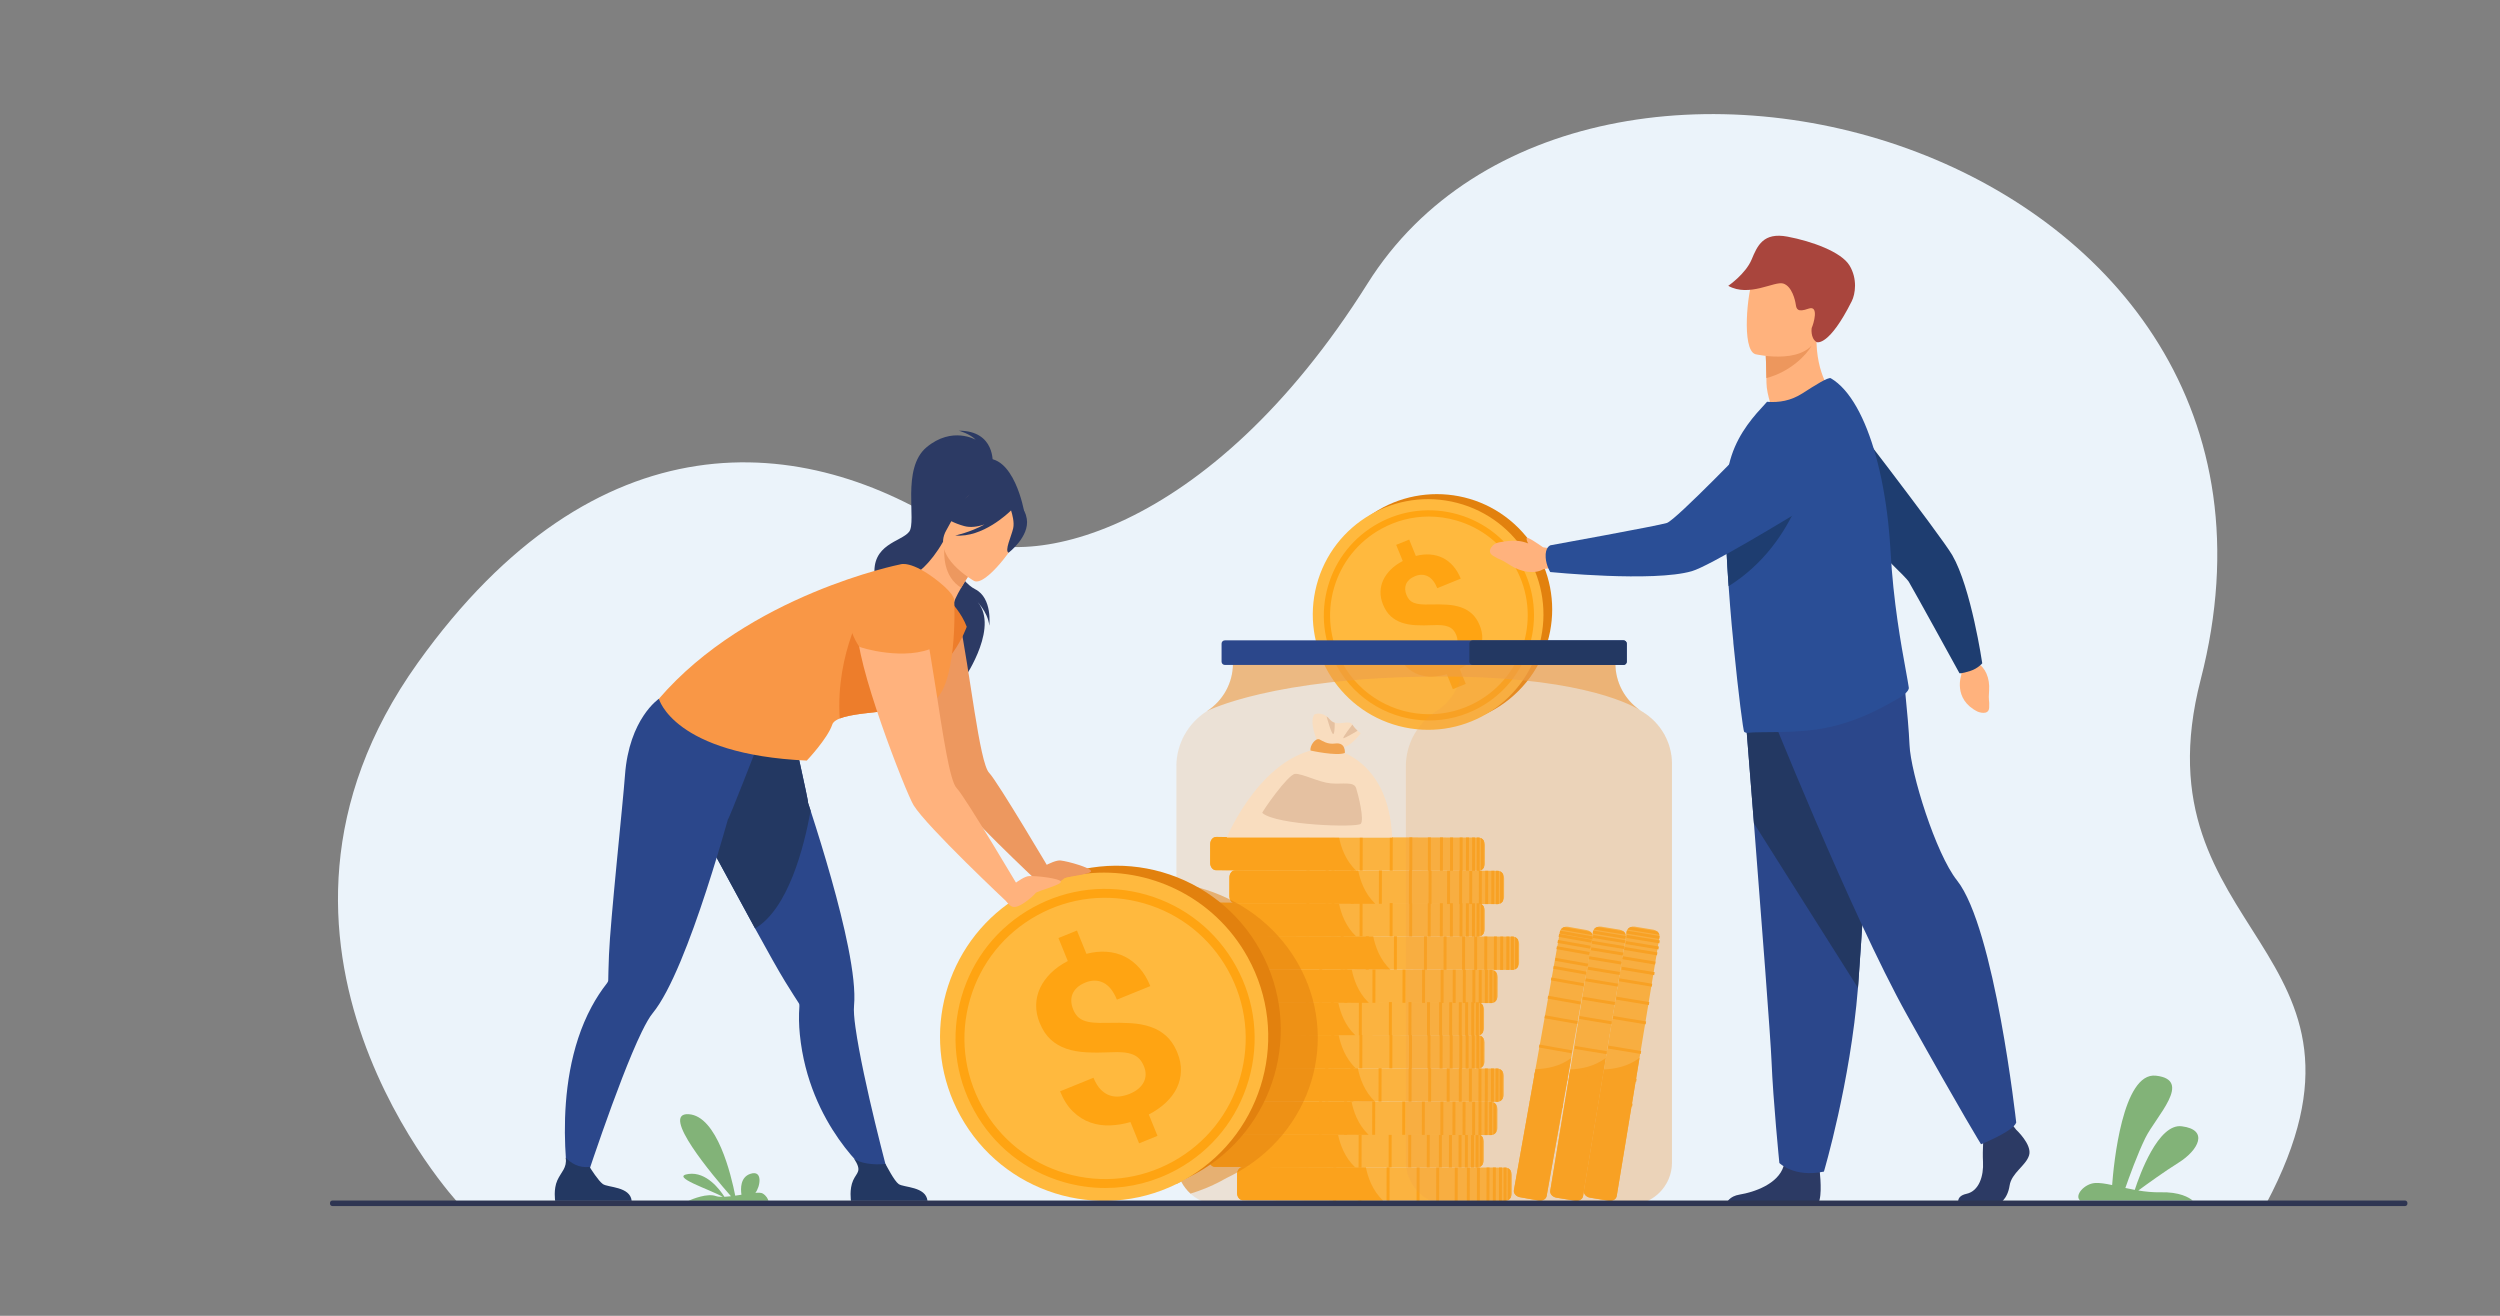 <?xml version="1.0" encoding="utf-8"?>
<!-- Generator: Adobe Illustrator 24.1.1, SVG Export Plug-In . SVG Version: 6.00 Build 0)  -->
<svg version="1.0" id="_x3C_Layer_x3E_" xmlns="http://www.w3.org/2000/svg" xmlns:xlink="http://www.w3.org/1999/xlink" x="0px"
	 y="0px" viewBox="0 0 3116 1640" style="enable-background:new 0 0 3116 1640;" xml:space="preserve">
<rect x="0" y="0" width="3116" height="1640" fill="#808080" stroke="none"/>
<style type="text/css">
	.st0{fill:#EBF3FA;}
	.st1{fill:#FFB93E;}
	.st2{fill:#FFA412;}
	.st3{fill:#82B378;}
	.st4{fill:#E2810E;}
	.st5{fill:#FFB27D;}
	.st6{fill:#ED975D;}
	.st7{fill:#A9453D;}
	.st8{fill:#2C3A64;}
	.st9{fill:#2B478B;}
	.st10{fill:#233862;}
	.st11{fill:#1E3D70;}
	.st12{fill:#2A4E96;}
	.st13{opacity:0.2;fill:#ED9F4A;}
	.st14{opacity:0.6;fill:#ED9F4A;}
	.st15{fill:#F9DDBF;}
	.st16{fill:#F1A34F;}
	.st17{fill:#E5C1A1;}
	.st18{opacity:0.5;fill:#E2810E;}
	.st19{fill:#ED985F;}
	.st20{fill:#ED7D2B;}
	.st21{fill:#F99746;}
	.st22{fill:#2E3552;}
</style>
<g>
	<path class="st0" d="M571.64,1499.97c0,0-301.29-323.49-50.95-673.72c222.12-310.74,481.08-289.5,671.08-163.4
		c80.92,53.71,314.23,6.62,512.81-309.57c270.8-431.2,1209.51-169.68,1038.36,493.74c-82.83,321.05,252.08,332.72,81.43,653.63
		L571.64,1499.97z"/>
	<g>
		<path class="st1" d="M1995.69,1154.94l23.11,3.8c1.84,0.3,3.47,1.08,4.75,2.15c1.35,1.13,2.32,2.6,2.73,4.21
			c0.13,0.49,0.21,0.99,0.22,1.5c0.02,0.46-0.01,0.93-0.08,1.4l-53.17,322.25c-0.69,4.15-5.01,6.96-9.73,6.4
			c-0.15-0.02-0.31-0.04-0.46-0.07l-23.11-3.8c-0.15-0.03-0.3-0.05-0.46-0.08c-4.65-0.98-7.85-5.02-7.16-9.18l53.17-322.25
			c0.08-0.47,0.2-0.92,0.37-1.35c0.18-0.47,0.41-0.93,0.69-1.35c0.91-1.39,2.29-2.47,3.94-3.11
			C1992.06,1154.85,1993.85,1154.64,1995.69,1154.94z"/>
		<path class="st2" d="M2001.6,1318.45l-28.49,172.64c-0.61,3.71-4.88,6.14-9.6,5.56c-0.15-0.02-0.31-0.04-0.46-0.07l-23.11-3.8
			c-0.15-0.03-0.3-0.05-0.46-0.08c-4.66-0.96-7.91-4.63-7.3-8.34l24.99-151.44C1969.62,1332.48,1987.21,1329.59,2001.6,1318.45z"/>
		<g>
			
				<rect x="1998.62" y="1177.15" transform="matrix(0.163 -0.987 0.987 0.163 492.425 2976.259)" class="st2" width="3.71" height="41.47"/>
			
				<rect x="1996.57" y="1189.55" transform="matrix(0.163 -0.987 0.987 0.163 479.33 2985.344)" class="st2" width="3.71" height="41.47"/>
			
				<rect x="1994.12" y="1204.41" transform="matrix(0.163 -0.987 0.987 0.163 462.106 2994.939)" class="st2" width="3.71" height="41.47"/>
			
				<rect x="1990.36" y="1227.2" transform="matrix(0.163 -0.987 0.987 0.163 436.598 3010.416)" class="st2" width="3.71" height="41.47"/>
			
				<rect x="1986.38" y="1251.3" transform="matrix(0.163 -0.987 0.987 0.163 409.446 3026.626)" class="st2" width="3.71" height="41.47"/>
			
				<rect x="1980.29" y="1288.24" transform="matrix(0.163 -0.987 0.987 0.163 368.28 3051.898)" class="st2" width="3.71" height="41.47"/>
			
				<rect x="1974.58" y="1322.83" transform="matrix(0.163 -0.987 0.987 0.163 328.566 3074.464)" class="st2" width="3.71" height="41.47"/>
			
				<rect x="1969.48" y="1353.72" transform="matrix(0.163 -0.987 0.987 0.163 294.293 3095.74)" class="st2" width="3.71" height="41.47"/>
			
				<rect x="2000.56" y="1165.35" transform="matrix(0.163 -0.987 0.987 0.163 506.52 2968.993)" class="st2" width="3.71" height="41.47"/>
			
				<rect x="2001.85" y="1157.55" transform="matrix(0.163 -0.987 0.987 0.163 514.893 2963.404)" class="st2" width="3.71" height="41.47"/>
			
				<rect x="2003.09" y="1150.02" transform="matrix(0.163 -0.987 0.987 0.163 523.758 2958.655)" class="st2" width="3.71" height="41.47"/>
			<path class="st2" d="M1985.12,1163.56l40.92,6.73l0.38-2.29c0.08-0.47,0.1-0.94,0.08-1.4l-40.64-6.68
				c-0.17,0.43-0.29,0.88-0.37,1.35L1985.12,1163.56z"/>
			<path class="st2" d="M1986.56,1158.57l39.72,6.53c-0.41-1.6-1.38-3.07-2.73-4.21l-33.06-5.44
				C1988.85,1156.1,1987.46,1157.18,1986.56,1158.57z"/>
		</g>
	</g>
	<g>
		<path class="st1" d="M2037.61,1154.94l23.11,3.8c1.84,0.3,3.47,1.08,4.75,2.15c1.35,1.13,2.32,2.6,2.73,4.21
			c0.13,0.49,0.2,0.99,0.22,1.5c0.02,0.46-0.01,0.93-0.08,1.4l-53.17,322.25c-0.69,4.15-5.01,6.96-9.73,6.4
			c-0.15-0.02-0.31-0.04-0.46-0.07l-23.11-3.8c-0.15-0.03-0.3-0.05-0.46-0.08c-4.65-0.98-7.85-5.02-7.16-9.18l53.17-322.25
			c0.08-0.47,0.2-0.92,0.37-1.35c0.18-0.47,0.41-0.93,0.69-1.35c0.91-1.39,2.29-2.47,3.94-3.11
			C2033.98,1154.85,2035.77,1154.64,2037.61,1154.94z"/>
		<path class="st2" d="M2043.52,1318.45l-28.49,172.64c-0.61,3.71-4.88,6.14-9.6,5.56c-0.15-0.02-0.31-0.04-0.46-0.07l-23.11-3.8
			c-0.15-0.03-0.3-0.05-0.46-0.08c-4.66-0.96-7.91-4.63-7.3-8.34l24.99-151.44C2011.55,1332.48,2029.14,1329.59,2043.52,1318.45z"/>
		<g>
			
				<rect x="2040.54" y="1177.15" transform="matrix(0.163 -0.987 0.987 0.163 527.514 3017.624)" class="st2" width="3.71" height="41.47"/>
			
				<rect x="2038.5" y="1189.55" transform="matrix(0.163 -0.987 0.987 0.163 514.487 3026.752)" class="st2" width="3.71" height="41.47"/>
			
				<rect x="2036.04" y="1204.41" transform="matrix(0.163 -0.987 0.987 0.163 497.203 3036.305)" class="st2" width="3.71" height="41.47"/>
			
				<rect x="2032.28" y="1227.2" transform="matrix(0.163 -0.987 0.987 0.163 471.651 3051.741)" class="st2" width="3.71" height="41.47"/>
			
				<rect x="2028.31" y="1251.3" transform="matrix(0.163 -0.987 0.987 0.163 444.546 3067.992)" class="st2" width="3.71" height="41.47"/>
			
				<rect x="2022.21" y="1288.24" transform="matrix(0.163 -0.987 0.987 0.163 402.914 3092.834)" class="st2" width="3.71" height="41.47"/>
			
				<rect x="2016.5" y="1322.83" transform="matrix(0.163 -0.987 0.987 0.163 364.079 3116.224)" class="st2" width="3.71" height="41.47"/>
			
				<rect x="2011.41" y="1353.72" transform="matrix(0.163 -0.987 0.987 0.163 329.346 3137.061)" class="st2" width="3.71" height="41.47"/>
			
				<rect x="2042.49" y="1165.35" transform="matrix(0.163 -0.987 0.987 0.163 541.143 3009.961)" class="st2" width="3.71" height="41.47"/>
			
				<rect x="2043.77" y="1157.55" transform="matrix(0.163 -0.987 0.987 0.163 550.478 3005.167)" class="st2" width="3.71" height="41.47"/>
			
				<rect x="2045.02" y="1150.02" transform="matrix(0.163 -0.987 0.987 0.163 558.866 3000.023)" class="st2" width="3.71" height="41.47"/>
			<path class="st2" d="M2027.04,1163.56l40.92,6.73l0.38-2.29c0.08-0.47,0.1-0.94,0.08-1.4l-40.64-6.68
				c-0.17,0.43-0.29,0.88-0.37,1.35L2027.04,1163.56z"/>
			<path class="st2" d="M2028.48,1158.57l39.72,6.53c-0.41-1.6-1.38-3.07-2.73-4.21l-33.06-5.44
				C2030.78,1156.1,2029.39,1157.18,2028.48,1158.57z"/>
		</g>
	</g>
	<g>
		<g>
			<path class="st1" d="M1884.29,1464.31l-0.04,23.42c0,1.87-0.5,3.6-1.36,5.04c-0.9,1.51-2.2,2.7-3.71,3.37
				c-0.46,0.21-0.95,0.36-1.45,0.46c-0.45,0.09-0.92,0.14-1.39,0.14l-326.61-0.78c-4.21-0.01-7.67-3.83-7.88-8.58
				c0-0.16-0.01-0.31-0.01-0.46l0.04-23.42c0-0.15,0-0.31,0.01-0.46c0.22-4.75,3.7-8.55,7.91-8.54l326.61,0.78
				c0.47,0,0.94,0.05,1.39,0.15c0.5,0.1,0.98,0.26,1.45,0.47c1.51,0.67,2.81,1.87,3.7,3.39
				C1883.8,1460.71,1884.29,1462.44,1884.29,1464.31z"/>
			<path class="st2" d="M1723.85,1496.38l-174.98-0.42c-3.76-0.01-6.85-3.83-7.03-8.58c0-0.16-0.01-0.31-0.01-0.46l0.04-23.42
				c0-0.15,0-0.31,0.01-0.46c0.2-4.75,3.3-8.55,7.06-8.54l153.49,0.36C1704.86,1467.07,1710.55,1483.97,1723.85,1496.38z"/>
			<g>
				
					<rect x="1821.93" y="1474.07" transform="matrix(2.370747e-03 -1 1 2.370747e-03 362.38 3315.087)" class="st2" width="41.47" height="3.71"/>
				
					<rect x="1809.37" y="1474.04" transform="matrix(2.370747e-03 -1 1 2.370747e-03 349.874 3302.492)" class="st2" width="41.47" height="3.71"/>
				
					<rect x="1794.3" y="1474" transform="matrix(2.640148e-03 -1 1 2.640148e-03 334.389 3286.989)" class="st2" width="41.47" height="3.71"/>
				
					<rect x="1771.2" y="1473.95" transform="matrix(2.343807e-03 -1 1 2.343807e-03 311.939 3264.277)" class="st2" width="41.47" height="3.71"/>
				
					<rect x="1746.78" y="1473.89" transform="matrix(2.370747e-03 -1 1 2.370747e-03 287.583 3239.756)" class="st2" width="41.47" height="3.71"/>
				
					<rect x="1709.34" y="1473.8" transform="matrix(2.370747e-03 -1 1 2.370747e-03 250.319 3202.225)" class="st2" width="41.47" height="3.71"/>
				
					<rect x="1674.28" y="1473.72" transform="matrix(2.370108e-03 -1 1 2.370108e-03 215.429 3167.086)" class="st2" width="41.47" height="3.71"/>
				
					<rect x="1642.97" y="1473.64" transform="matrix(2.613208e-03 -1 1 2.613208e-03 183.87 3135.348)" class="st2" width="41.47" height="3.71"/>
				
					<rect x="1833.89" y="1474.1" transform="matrix(2.370108e-03 -1 1 2.370108e-03 374.285 3327.077)" class="st2" width="41.47" height="3.71"/>
				
					<rect x="1841.79" y="1474.11" transform="matrix(2.101345e-03 -1 1 2.101345e-03 382.649 3335.395)" class="st2" width="41.47" height="3.71"/>
				
					<rect x="1849.42" y="1474.13" transform="matrix(2.370747e-03 -1 1 2.370747e-03 389.742 3342.644)" class="st2" width="41.47" height="3.71"/>
				<path class="st2" d="M1874.08,1455.26l-0.08,41.47l2.32,0.01c0.48,0,0.94-0.05,1.39-0.14l0.08-41.18
					c-0.45-0.1-0.92-0.15-1.39-0.15L1874.08,1455.26z"/>
				<path class="st2" d="M1879.24,1455.88l-0.07,40.26c1.52-0.67,2.81-1.85,3.71-3.37l0.06-33.5
					C1882.05,1457.75,1880.75,1456.55,1879.24,1455.88z"/>
			</g>
		</g>
		<g>
			<path class="st1" d="M1849.44,1422.75l-0.04,23.42c0,1.87-0.5,3.6-1.36,5.04c-0.9,1.51-2.2,2.7-3.71,3.37
				c-0.46,0.21-0.95,0.36-1.45,0.46c-0.45,0.09-0.92,0.14-1.39,0.14l-326.61-0.78c-4.21-0.01-7.67-3.83-7.88-8.58
				c0-0.16-0.01-0.31-0.01-0.46l0.04-23.42c0-0.15,0-0.31,0.01-0.46c0.22-4.75,3.7-8.55,7.91-8.54l326.61,0.78
				c0.21,0,0.42,0.01,0.62,0.03c0.09,0,0.18,0.01,0.27,0.03c0.1,0.01,0.2,0.03,0.29,0.04c0.07,0.01,0.14,0.03,0.21,0.04
				c0.5,0.1,0.98,0.26,1.44,0.47c0.07,0.03,0.14,0.06,0.21,0.1c0.07,0.03,0.14,0.06,0.2,0.1c0.13,0.07,0.27,0.15,0.4,0.22
				c0.07,0.05,0.15,0.1,0.23,0.15c0.07,0.04,0.13,0.08,0.2,0.14c0.13,0.08,0.25,0.17,0.37,0.27c0.14,0.11,0.27,0.23,0.41,0.35
				c0.1,0.09,0.21,0.19,0.31,0.29c0,0,0.01,0.01,0.02,0.02c0.07,0.07,0.13,0.14,0.2,0.21c0.2,0.21,0.39,0.44,0.57,0.67
				c0.06,0.07,0.11,0.14,0.16,0.21c0.05,0.07,0.1,0.14,0.15,0.22c0.1,0.15,0.2,0.3,0.29,0.46
				C1848.95,1419.16,1849.45,1420.89,1849.44,1422.75z"/>
			<path class="st2" d="M1689,1454.82l-174.98-0.42c-3.76-0.01-6.85-3.83-7.03-8.58c0-0.16-0.01-0.31-0.01-0.46l0.04-23.42
				c0-0.15,0-0.31,0.01-0.46c0.2-4.75,3.3-8.55,7.06-8.55l153.48,0.37c0.07,0.34,0.14,0.68,0.21,1.02
				C1670.34,1426.44,1676.06,1442.75,1689,1454.82z"/>
			<g>
				
					<rect x="1787.09" y="1432.51" transform="matrix(2.343175e-03 -1 1 2.343175e-03 369.224 3238.822)" class="st2" width="41.47" height="3.71"/>
				
					<rect x="1774.52" y="1432.48" transform="matrix(2.343807e-03 -1 1 2.343807e-03 356.717 3226.226)" class="st2" width="41.47" height="3.71"/>
				
					<rect x="1759.45" y="1432.44" transform="matrix(2.370747e-03 -1 1 2.370747e-03 341.673 3211.084)" class="st2" width="41.47" height="3.71"/>
				
					<rect x="1736.36" y="1432.39" transform="matrix(2.370747e-03 -1 1 2.370747e-03 318.685 3187.933)" class="st2" width="41.47" height="3.71"/>
				
					<rect x="1711.93" y="1432.33" transform="matrix(2.100779e-03 -1 1 2.100779e-03 294.845 3163.84)" class="st2" width="41.47" height="3.71"/>
				
					<rect x="1674.49" y="1432.24" transform="matrix(2.613912e-03 -1 1 2.613912e-03 256.702 3125.571)" class="st2" width="41.47" height="3.71"/>
				
					<rect x="1639.43" y="1432.16" transform="matrix(2.370747e-03 -1 1 2.370747e-03 222.223 3090.781)" class="st2" width="41.47" height="3.71"/>
				
					<rect x="1608.13" y="1432.08" transform="matrix(2.100779e-03 -1 1 2.100779e-03 191.506 3059.791)" class="st2" width="41.47" height="3.71"/>
				
					<rect x="1799.05" y="1432.54" transform="matrix(2.343807e-03 -1 1 2.343807e-03 381.127 3250.811)" class="st2" width="41.47" height="3.71"/>
				
					<rect x="1806.95" y="1432.56" transform="matrix(2.371386e-03 -1 1 2.371386e-03 388.942 3258.691)" class="st2" width="41.47" height="3.71"/>
				
					<rect x="1814.58" y="1432.58" transform="matrix(2.370747e-03 -1 1 2.370747e-03 396.536 3266.341)" class="st2" width="41.47" height="3.71"/>
				<path class="st2" d="M1839.24,1413.7l-0.08,41.47l2.32,0c0.48,0,0.94-0.05,1.39-0.14l0.08-41.18c-0.45-0.1-0.92-0.15-1.39-0.15
					L1839.24,1413.7z"/>
				<path class="st2" d="M1844.4,1414.32l-0.07,40.25c1.52-0.67,2.81-1.85,3.71-3.37l0.06-33.5
					C1847.2,1416.19,1845.91,1415,1844.4,1414.32z"/>
			</g>
		</g>
		<path class="st1" d="M1866.39,1382.34l-0.04,23.42c0,1.87-0.5,3.6-1.36,5.04c-0.9,1.51-2.2,2.71-3.71,3.37
			c-0.46,0.21-0.95,0.36-1.45,0.46c-0.46,0.09-0.92,0.14-1.39,0.14l-326.61-0.78c-1.31,0-2.55-0.38-3.64-1.03
			c-2.31-1.39-3.96-4.05-4.21-7.15c-0.01-0.13-0.02-0.27-0.03-0.4c0-0.15-0.01-0.31-0.01-0.46l0.04-23.42c0-0.15,0-0.31,0.01-0.46
			c0.22-4.75,3.7-8.55,7.91-8.54l326.61,0.77c0.48,0,0.94,0.05,1.39,0.15c0.5,0.1,0.98,0.26,1.45,0.47c1.51,0.67,2.8,1.87,3.7,3.39
			C1865.9,1378.75,1866.39,1380.48,1866.39,1382.34z"/>
		<path class="st2" d="M1705.95,1414.41l-174.98-0.42c-1.17,0-2.28-0.38-3.25-1.03c-2.06-1.39-3.53-4.04-3.76-7.14
			c-0.01-0.13-0.02-0.27-0.03-0.4c0-0.15-0.01-0.31-0.01-0.46l0.04-23.42c0-0.15,0-0.31,0.01-0.46c0.2-4.75,3.3-8.55,7.06-8.54
			l153.49,0.36c2.36,11.88,7.8,28.19,20.34,40.5C1705.23,1413.73,1705.59,1414.07,1705.95,1414.41z"/>
		<path class="st1" d="M1874.29,1340.89l-0.04,23.42c0,1.87-0.5,3.6-1.36,5.04c-0.9,1.51-2.2,2.71-3.71,3.37
			c-0.46,0.21-0.95,0.36-1.45,0.46c-0.46,0.09-0.92,0.14-1.39,0.14l-326.61-0.78c-4.21-0.01-7.67-3.83-7.88-8.58
			c0-0.16-0.01-0.31-0.01-0.46l0.04-23.42c0-0.15,0-0.31,0.01-0.46c0.2-4.4,3.19-7.98,6.97-8.48c0.31-0.04,0.62-0.06,0.94-0.06
			l326.61,0.78c0.48,0,0.94,0.05,1.39,0.15c0.5,0.1,0.98,0.26,1.45,0.47c1.51,0.67,2.81,1.87,3.7,3.39
			C1873.8,1337.29,1874.29,1339.02,1874.29,1340.89z"/>
		<path class="st2" d="M1713.85,1372.96l-174.98-0.42c-3.76-0.01-6.85-3.83-7.03-8.58c0-0.16-0.01-0.31-0.01-0.46l0.04-23.42
			c0-0.15,0-0.31,0.01-0.46c0.18-4.39,2.85-7.98,6.23-8.48c0.27-0.04,0.55-0.06,0.83-0.06l153.49,0.36c0,0.02,0.01,0.05,0.01,0.07
			C1694.89,1343.7,1700.57,1360.56,1713.85,1372.96z"/>
		<path class="st1" d="M1850.35,1299.42l-0.04,23.42c0,1.87-0.5,3.6-1.36,5.04c-0.9,1.51-2.2,2.7-3.71,3.37
			c-0.46,0.21-0.95,0.36-1.45,0.46c-0.15,0.03-0.31,0.06-0.46,0.08c-0.08,0.01-0.17,0.02-0.26,0.03c-0.08,0.01-0.17,0.02-0.26,0.02
			c-0.14,0.01-0.28,0.01-0.42,0.01l-326.61-0.78c-4.21-0.01-7.67-3.83-7.88-8.58c0-0.15-0.01-0.31-0.01-0.46l0.04-23.42
			c0-0.16,0-0.31,0.01-0.46c0-0.13,0.01-0.25,0.02-0.38c0.32-3.82,2.76-6.97,5.94-7.89c0.08-0.03,0.16-0.04,0.24-0.07
			c0.55-0.14,1.12-0.21,1.71-0.21l326.61,0.78c0.24,0,0.48,0.02,0.71,0.04c0.11,0.02,0.21,0.03,0.32,0.04h0
			c0.12,0.02,0.24,0.05,0.37,0.07c0.5,0.1,0.98,0.26,1.45,0.47c1.51,0.67,2.81,1.87,3.7,3.39
			C1849.86,1295.82,1850.36,1297.56,1850.35,1299.42z"/>
		<path class="st2" d="M1689.91,1331.49l-174.98-0.42c-3.76-0.01-6.85-3.83-7.03-8.58c0-0.15-0.01-0.31-0.01-0.46l0.04-23.42
			c0-0.16,0-0.31,0.01-0.46c0-0.13,0.01-0.25,0.02-0.38c0.29-3.91,2.56-7.1,5.49-7.95c0.1-0.04,0.2-0.06,0.3-0.08
			c0.41-0.09,0.82-0.14,1.25-0.14l153.49,0.36c0.02,0.1,0.04,0.19,0.06,0.29c2.46,12.17,8.14,28.86,21.28,41.17
			C1689.86,1331.44,1689.89,1331.47,1689.91,1331.49z"/>
		<path class="st1" d="M1849.74,1258.24l-0.04,23.42c0,1.87-0.5,3.6-1.36,5.04c-0.9,1.52-2.2,2.7-3.72,3.37
			c-0.36,0.16-0.74,0.29-1.13,0.39h-0.01c-0.11,0.03-0.21,0.05-0.31,0.07c-0.45,0.09-0.92,0.14-1.39,0.14l-326.61-0.77
			c-0.34,0-0.69-0.03-1.02-0.08c-0.13-0.01-0.26-0.04-0.39-0.07c-3.55-0.74-6.29-4.22-6.47-8.43c0-0.16-0.01-0.31-0.01-0.46
			l0.04-23.42c0-0.16,0-0.31,0.01-0.46c0.22-4.75,3.7-8.55,7.91-8.54l326.61,0.78c0.21,0,0.42,0.01,0.62,0.03
			c0.09,0.01,0.18,0.02,0.27,0.03c0.1,0.01,0.2,0.03,0.29,0.05c0.07,0.01,0.14,0.03,0.21,0.04c0.5,0.1,0.98,0.26,1.45,0.47
			c0.07,0.03,0.13,0.06,0.21,0.1c0.07,0.03,0.13,0.06,0.2,0.1c0.13,0.07,0.27,0.15,0.4,0.22c0.14,0.09,0.29,0.18,0.43,0.28
			c0.13,0.09,0.25,0.18,0.37,0.27c0.14,0.11,0.27,0.23,0.4,0.35c0.11,0.09,0.21,0.18,0.31,0.29c0,0,0.01,0.01,0.02,0.02
			c0.07,0.06,0.14,0.14,0.2,0.21c0.2,0.21,0.39,0.44,0.57,0.67c0.06,0.07,0.11,0.14,0.16,0.21c0.05,0.08,0.1,0.14,0.15,0.22
			c0.1,0.15,0.2,0.3,0.29,0.46C1849.25,1254.64,1849.75,1256.38,1849.74,1258.24z"/>
		<path class="st2" d="M1689.3,1290.31l-174.98-0.42c-0.14,0-0.28-0.01-0.42-0.02c-0.15-0.01-0.3-0.03-0.45-0.06
			c-3.36-0.54-6-4.13-6.17-8.51c0-0.16-0.01-0.31-0.01-0.46l0.04-23.42c0-0.16,0-0.31,0.01-0.46c0.2-4.75,3.3-8.55,7.06-8.55
			l153.48,0.36c0.07,0.34,0.14,0.68,0.21,1.02c2.52,12.02,8.17,28.17,20.89,40.21C1689.09,1290.11,1689.2,1290.21,1689.3,1290.31z"
			/>
		<path class="st1" d="M1866.69,1217.83l-0.04,23.42c0,1.87-0.5,3.6-1.36,5.04c-0.9,1.51-2.2,2.7-3.71,3.37
			c-0.46,0.21-0.95,0.36-1.45,0.46c-0.45,0.09-0.92,0.14-1.39,0.14l-326.61-0.78c-1.31,0-2.55-0.38-3.64-1.03
			c-2.31-1.39-3.95-4.05-4.21-7.15c-0.01-0.13-0.02-0.27-0.03-0.4c0-0.15-0.01-0.31-0.01-0.46l0.04-23.42
			c0-0.15,0.01-0.31,0.01-0.46c0.22-4.75,3.7-8.55,7.91-8.54l326.61,0.77c0.48,0,0.94,0.05,1.39,0.15c0.5,0.1,0.98,0.26,1.45,0.47
			c1.51,0.67,2.81,1.87,3.7,3.39C1866.2,1214.23,1866.69,1215.97,1866.69,1217.83z"/>
		<path class="st2" d="M1706.25,1249.9l-174.98-0.41c-1.17,0-2.27-0.38-3.25-1.03c-2.06-1.39-3.53-4.04-3.76-7.14
			c-0.01-0.13-0.02-0.27-0.03-0.4c0-0.15-0.01-0.31-0.01-0.46l0.04-23.42c0-0.15,0.01-0.31,0.01-0.46c0.2-4.75,3.31-8.55,7.06-8.55
			l153.49,0.36c2.36,11.88,7.8,28.2,20.34,40.5C1705.53,1249.22,1705.89,1249.56,1706.25,1249.9z"/>
		<path class="st1" d="M1893.46,1176.42l-0.04,23.42c0,1.87-0.5,3.6-1.36,5.04c-0.9,1.51-2.2,2.7-3.71,3.37
			c-0.46,0.21-0.95,0.36-1.45,0.46c-0.45,0.09-0.92,0.14-1.39,0.14l-326.61-0.78c-4.21-0.01-7.67-3.83-7.88-8.58
			c0-0.15-0.01-0.31-0.01-0.46l0.04-23.42c0-0.15,0-0.31,0.01-0.46c0.2-4.39,3.19-7.98,6.97-8.48c0.31-0.04,0.62-0.06,0.93-0.06
			l326.61,0.78c0.48,0,0.94,0.05,1.39,0.15c0.5,0.1,0.98,0.26,1.44,0.47c1.51,0.67,2.81,1.87,3.7,3.39
			C1892.96,1172.82,1893.46,1174.56,1893.46,1176.42z"/>
		<path class="st2" d="M1733.02,1208.49l-174.98-0.42c-3.76-0.01-6.85-3.83-7.03-8.58c0-0.15-0.01-0.31-0.01-0.46l0.04-23.42
			c0-0.15,0-0.31,0.01-0.46c0.18-4.39,2.85-7.98,6.23-8.48c0.27-0.04,0.55-0.06,0.83-0.06l153.49,0.36c0,0.02,0.01,0.04,0.01,0.07
			C1714.05,1179.24,1719.74,1196.1,1733.02,1208.49z"/>
		<path class="st1" d="M1850.65,1134.91l-0.04,23.42c0,1.87-0.5,3.6-1.36,5.04c-0.9,1.51-2.2,2.7-3.71,3.37
			c-0.46,0.21-0.95,0.36-1.45,0.46c-0.15,0.03-0.31,0.06-0.46,0.08c-0.12,0.02-0.25,0.03-0.37,0.04c-0.06,0-0.12,0.01-0.18,0.02
			c-0.13,0-0.25,0.01-0.38,0.01l-326.61-0.78c-4.21-0.01-7.67-3.83-7.88-8.58c0-0.15-0.01-0.31-0.01-0.46l0.04-23.42
			c0-0.15,0.01-0.31,0.01-0.46c0.22-4.75,3.7-8.55,7.91-8.54l326.61,0.78c0.14,0,0.28,0,0.42,0.02c0.33,0.02,0.66,0.07,0.97,0.13
			c0.5,0.1,0.98,0.26,1.45,0.47c0.24,0.11,0.47,0.22,0.68,0.35c0.14,0.08,0.28,0.16,0.41,0.25c0.01,0,0.03,0.01,0.04,0.03
			c0.13,0.09,0.27,0.19,0.4,0.29c0.03,0.01,0.05,0.03,0.07,0.05c0.12,0.09,0.24,0.19,0.35,0.29c0.28,0.24,0.54,0.5,0.79,0.79
			c0.08,0.08,0.15,0.17,0.22,0.26c0.01,0.01,0.03,0.03,0.04,0.05c0.05,0.05,0.09,0.11,0.14,0.17c0.01,0.01,0.02,0.02,0.03,0.04
			c0.08,0.1,0.16,0.21,0.23,0.33c0.11,0.16,0.21,0.32,0.31,0.49C1850.16,1131.31,1850.66,1133.04,1850.65,1134.91z"/>
		<path class="st2" d="M1690.21,1166.98l-174.98-0.42c-3.76-0.01-6.85-3.83-7.03-8.58c0-0.15-0.01-0.31-0.01-0.46l0.04-23.42
			c0-0.15,0.01-0.31,0.01-0.46c0.2-4.75,3.31-8.55,7.06-8.55l153.49,0.37c0.06,0.31,0.13,0.63,0.2,0.96
			c2.52,12.11,8.23,28.42,21.14,40.5C1690.16,1166.93,1690.19,1166.96,1690.21,1166.98z"/>
		<path class="st1" d="M1874.74,1094.45l-0.04,23.42c0,1.87-0.5,3.6-1.36,5.04c-0.9,1.51-2.2,2.7-3.71,3.37
			c-0.46,0.21-0.95,0.36-1.45,0.46c-0.46,0.09-0.92,0.14-1.39,0.14l-326.61-0.78c-1.27,0-2.47-0.35-3.53-0.97
			c-2.38-1.37-4.08-4.08-4.33-7.25c-0.01-0.12-0.02-0.24-0.02-0.37c0-0.15-0.01-0.31-0.01-0.46l0.04-23.42c0-0.16,0-0.31,0.01-0.46
			c0.2-4.4,3.19-7.98,6.97-8.48c0.31-0.04,0.62-0.06,0.94-0.06l326.61,0.78c0.48,0,0.94,0.05,1.39,0.15c0.5,0.1,0.98,0.26,1.45,0.47
			c1.51,0.67,2.8,1.87,3.7,3.39C1874.25,1090.85,1874.74,1092.59,1874.74,1094.45z"/>
		<path class="st2" d="M1714.3,1126.52l-174.98-0.42c-1.13,0-2.2-0.35-3.15-0.97c-2.12-1.37-3.64-4.08-3.86-7.24
			c-0.01-0.12-0.02-0.24-0.02-0.37c0-0.15-0.01-0.31-0.01-0.46l0.04-23.42c0-0.16,0-0.31,0.01-0.46c0.18-4.39,2.85-7.98,6.23-8.48
			c0.27-0.04,0.55-0.06,0.83-0.06l153.49,0.36c0,0.02,0.01,0.04,0.01,0.07c2.37,11.9,7.83,28.21,20.4,40.5
			C1713.62,1125.88,1713.96,1126.2,1714.3,1126.52z"/>
		<path class="st1" d="M1850.8,1052.99l-0.04,23.42c0,1.87-0.5,3.6-1.36,5.04c-0.9,1.52-2.2,2.71-3.71,3.37
			c-0.46,0.21-0.95,0.36-1.45,0.46c-0.15,0.03-0.31,0.06-0.46,0.08c-0.08,0.01-0.17,0.02-0.26,0.03c-0.08,0.01-0.17,0.01-0.26,0.02
			c-0.14,0.01-0.28,0.01-0.42,0.01l-326.61-0.78c-4.21-0.01-7.67-3.83-7.88-8.58c0-0.16-0.01-0.31-0.01-0.46l0.04-23.42
			c0-0.15,0-0.31,0.01-0.46c0.22-4.75,3.7-8.55,7.91-8.54l326.61,0.78c0.48,0,0.94,0.05,1.39,0.15c0.5,0.1,0.98,0.26,1.45,0.47
			c1.51,0.67,2.81,1.87,3.7,3.39C1850.31,1049.39,1850.8,1051.12,1850.8,1052.99z"/>
		<path class="st2" d="M1690.36,1085.05l-174.98-0.41c-3.76-0.01-6.85-3.83-7.03-8.58c0-0.16-0.01-0.31-0.01-0.46l0.04-23.42
			c0-0.15,0-0.31,0.01-0.46c0.2-4.75,3.3-8.55,7.06-8.54l153.49,0.36c2.42,12.2,8.09,29.05,21.34,41.46
			C1690.31,1085.01,1690.34,1085.03,1690.36,1085.05z"/>
		<g>
			
				<rect x="1804.03" y="1392.1" transform="matrix(2.371322e-03 -1 1 2.371322e-03 426.493 3215.417)" class="st2" width="41.47" height="3.71"/>
			
				<rect x="1791.47" y="1392.07" transform="matrix(2.101345e-03 -1 1 2.101345e-03 414.476 3203.199)" class="st2" width="41.47" height="3.71"/>
			
				<rect x="1776.4" y="1392.03" transform="matrix(2.128285e-03 -1 1 2.128285e-03 399.426 3188.058)" class="st2" width="41.47" height="3.71"/>
			
				<rect x="1753.31" y="1391.98" transform="matrix(2.370683e-03 -1 1 2.370683e-03 376.005 3164.568)" class="st2" width="41.47" height="3.71"/>
			
				<rect x="1728.88" y="1391.92" transform="matrix(2.370108e-03 -1 1 2.370108e-03 351.698 3140.088)" class="st2" width="41.47" height="3.71"/>
			
				<rect x="1691.44" y="1391.83" transform="matrix(2.371322e-03 -1 1 2.371322e-03 314.432 3102.555)" class="st2" width="41.47" height="3.71"/>
			
				<rect x="1656.38" y="1391.75" transform="matrix(2.101345e-03 -1 1 2.101345e-03 279.993 3067.792)" class="st2" width="41.47" height="3.71"/>
			
				<rect x="1625.08" y="1391.68" transform="matrix(2.370747e-03 -1 1 2.370747e-03 248.387 3036.038)" class="st2" width="41.47" height="3.71"/>
			
				<rect x="1816" y="1392.13" transform="matrix(2.370747e-03 -1 1 2.370747e-03 438.398 3227.406)" class="st2" width="41.47" height="3.71"/>
			
				<rect x="1823.9" y="1392.15" transform="matrix(2.101345e-03 -1 1 2.101345e-03 446.758 3235.704)" class="st2" width="41.47" height="3.71"/>
			
				<rect x="1831.53" y="1392.16" transform="matrix(2.370747e-03 -1 1 2.370747e-03 453.856 3242.975)" class="st2" width="41.47" height="3.71"/>
			<path class="st2" d="M1856.19,1373.29l-0.07,41.47l2.32,0.01c0.48,0,0.94-0.05,1.39-0.14l0.08-41.18
				c-0.45-0.1-0.92-0.15-1.39-0.15L1856.19,1373.29z"/>
			<path class="st2" d="M1861.34,1373.91l-0.07,40.26c1.52-0.67,2.81-1.85,3.71-3.37l0.06-33.5
				C1864.15,1375.78,1862.86,1374.58,1861.34,1373.91z"/>
			
				<rect x="1699.34" y="1350.38" transform="matrix(2.370747e-03 -1 1 2.370747e-03 363.769 3069.096)" class="st2" width="41.47" height="3.71"/>
			
				<rect x="1664.28" y="1350.29" transform="matrix(2.343807e-03 -1 1 2.343807e-03 328.924 3033.993)" class="st2" width="41.47" height="3.71"/>
			
				<rect x="1632.98" y="1350.22" transform="matrix(2.370108e-03 -1 1 2.370108e-03 297.723 3002.58)" class="st2" width="41.47" height="3.71"/>
			<path class="st2" d="M1846.45,1373.27l0.08-41.47l-3.26-0.01c0.17-0.02,0.35-0.04,0.52-0.08l0.08-41.18
				c-0.23-0.05-0.46-0.08-0.69-0.11l0.07-40.19l1.45,0l-0.07,39.84c1.52-0.67,2.81-1.85,3.71-3.37l0.06-33.5
				c-0.74-1.25-1.76-2.27-2.94-2.97l1.3,0l0.08-41.47l-3.71-0.01l-0.07,40.56c-0.39-0.07-0.78-0.11-1.19-0.11l-2.32-0.01
				l-0.08,41.47l0.69,0l-0.08,41.18l2.32,0.01c0.14,0,0.28-0.01,0.42-0.02l-0.08,41.43L1846.45,1373.27z"/>
			
				<rect x="1831.8" y="1350.69" transform="matrix(2.370108e-03 -1 1 2.370108e-03 495.599 3201.869)" class="st2" width="41.47" height="3.71"/>
			
				<rect x="1839.43" y="1350.71" transform="matrix(2.613138e-03 -1 1 2.613138e-03 502.741 3209.187)" class="st2" width="41.47" height="3.71"/>
			<path class="st2" d="M1864.08,1331.84l-0.08,41.47l2.32,0.01c0.48,0,0.94-0.05,1.39-0.14l0.07-41.18
				c-0.45-0.1-0.92-0.15-1.39-0.15L1864.08,1331.84z"/>
			<path class="st2" d="M1869.24,1332.46l-0.07,40.26c1.52-0.67,2.81-1.85,3.71-3.37l0.06-33.5
				C1872.05,1334.33,1870.76,1333.13,1869.24,1332.46z"/>
			<polygon class="st2" points="1810.55,1331.78 1810.63,1290.3 1809.94,1290.3 1810.02,1249.12 1806.3,1249.11 1806.23,1290.59 
				1806.91,1290.59 1806.84,1331.7 1803.22,1331.69 1803.14,1373.17 1806.86,1373.17 1806.93,1331.77 			"/>
			<polygon class="st2" points="1782.99,1290.24 1782.31,1290.23 1782.38,1249.06 1778.67,1249.05 1778.6,1290.52 1779.28,1290.52 
				1779.21,1331.7 1780.12,1331.7 1780.05,1373.11 1783.76,1373.12 1783.83,1331.65 1782.92,1331.64 			"/>
			<path class="st2" d="M1845.31,1290.99l-0.07,40.26c1.52-0.67,2.81-1.86,3.71-3.37l0.06-33.5
				C1848.11,1292.86,1846.82,1291.66,1845.31,1290.99z"/>
			<polygon class="st2" points="1759.29,1249 1755.57,1248.99 1755.5,1290.47 1756.19,1290.47 1756.11,1331.58 1755.7,1331.58 
				1755.62,1373.05 1759.34,1373.06 1759.41,1331.65 1759.82,1331.66 1759.9,1290.18 1759.21,1290.18 			"/>
			<polygon class="st2" points="1734.86,1248.95 1731.15,1248.94 1731.07,1290.41 1731.76,1290.41 1731.69,1331.59 1735.4,1331.6 
				1735.47,1290.12 1734.79,1290.12 			"/>
			<polygon class="st2" points="1697.42,1248.86 1693.71,1248.85 1693.63,1290.32 1694.32,1290.32 1694.24,1331.5 1697.96,1331.51 
				1698.03,1290.03 1697.35,1290.03 			"/>
			<polygon class="st2" points="1662.36,1248.77 1658.65,1248.76 1658.58,1290.24 1659.26,1290.24 1659.19,1331.42 1662.9,1331.42 
				1662.98,1289.95 1662.29,1289.95 			"/>
			<polygon class="st2" points="1631.06,1248.7 1627.35,1248.69 1627.27,1290.16 1627.96,1290.16 1627.88,1331.34 1631.6,1331.35 
				1631.67,1289.88 1630.98,1289.88 			"/>
			<polygon class="st2" points="1821.98,1249.15 1818.26,1249.14 1818.19,1290.62 1818.88,1290.62 1818.8,1331.73 1818.29,1331.73 
				1818.21,1373.2 1821.92,1373.21 1822,1331.8 1822.51,1331.8 1822.59,1290.33 1821.9,1290.33 			"/>
			<polygon class="st2" points="1829.88,1249.17 1826.89,1249.16 1826.96,1208.71 1823.25,1208.7 1823.18,1250.18 1826.16,1250.18 
				1826.09,1290.63 1826.78,1290.64 1826.7,1331.81 1830.41,1331.82 1830.49,1290.35 1829.8,1290.35 			"/>
			
				<rect x="1791.77" y="1227.56" transform="matrix(2.370747e-03 -1 1 2.370747e-03 578.797 3039.001)" class="st2" width="41.47" height="3.71"/>
			<polygon class="st2" points="1795.55,1249.09 1793.74,1249.08 1793.66,1290.56 1794.35,1290.56 1794.27,1331.74 1797.99,1331.75 
				1798.06,1290.27 1797.38,1290.27 1797.45,1250.12 1799.26,1250.12 1799.33,1208.65 1795.62,1208.64 			"/>
			
				<rect x="1753.6" y="1227.47" transform="matrix(2.640148e-03 -1 1 2.640148e-03 540.336 3000.415)" class="st2" width="41.47" height="3.71"/>
			
				<rect x="1729.18" y="1227.41" transform="matrix(2.370108e-03 -1 1 2.370108e-03 516.507 2976.267)" class="st2" width="41.47" height="3.71"/>
			
				<rect x="1691.74" y="1227.32" transform="matrix(2.343744e-03 -1 1 2.343744e-03 479.287 2938.768)" class="st2" width="41.47" height="3.71"/>
			
				<rect x="1656.68" y="1227.24" transform="matrix(2.128285e-03 -1 1 2.128285e-03 444.757 2903.894)" class="st2" width="41.47" height="3.71"/>
			
				<rect x="1625.38" y="1227.16" transform="matrix(2.370108e-03 -1 1 2.370108e-03 413.196 2872.218)" class="st2" width="41.47" height="3.71"/>
			<polygon class="st2" points="1835.14,1249.18 1833.8,1249.18 1833.72,1290.65 1834.41,1290.65 1834.33,1331.77 1830.85,1331.76 
				1830.78,1373.23 1834.49,1373.24 1834.56,1331.83 1838.04,1331.84 1838.12,1290.37 1837.43,1290.37 1837.51,1250.21 
				1838.85,1250.21 1838.93,1208.74 1835.21,1208.73 			"/>
			
				<rect x="1831.83" y="1227.65" transform="matrix(2.370747e-03 -1 1 2.370747e-03 618.664 3079.154)" class="st2" width="41.47" height="3.71"/>
			<path class="st2" d="M1860.12,1250.12l0.08-41.18c-0.46-0.1-0.92-0.15-1.39-0.15l-2.32-0.01l-0.08,41.47l2.32,0.01
				C1859.21,1250.26,1859.67,1250.21,1860.12,1250.12z"/>
			<path class="st2" d="M1865.28,1246.29l0.06-33.5c-0.9-1.52-2.19-2.71-3.7-3.39l-0.07,40.26
				C1863.09,1248.99,1864.38,1247.8,1865.28,1246.29z"/>
			
				<rect x="1831.1" y="1186.18" transform="matrix(2.370683e-03 -1 1 2.370683e-03 659.417 3037.05)" class="st2" width="41.47" height="3.71"/>
			
				<rect x="1780.37" y="1186.06" transform="matrix(2.370747e-03 -1 1 2.370747e-03 608.928 2986.2)" class="st2" width="41.47" height="3.71"/>
			
				<rect x="1755.95" y="1186" transform="matrix(2.370108e-03 -1 1 2.370108e-03 584.622 2961.72)" class="st2" width="41.47" height="3.71"/>
			
				<rect x="1718.51" y="1185.91" transform="matrix(2.371322e-03 -1 1 2.371322e-03 547.355 2924.188)" class="st2" width="41.47" height="3.71"/>
			
				<rect x="1683.45" y="1185.83" transform="matrix(2.370747e-03 -1 1 2.370747e-03 512.465 2889.049)" class="st2" width="41.47" height="3.71"/>
			
				<rect x="1652.14" y="1185.75" transform="matrix(2.101345e-03 -1 1 2.101345e-03 481.76 2857.992)" class="st2" width="41.47" height="3.71"/>
			
				<rect x="1843.06" y="1186.21" transform="matrix(2.370108e-03 -1 1 2.370108e-03 671.322 3049.04)" class="st2" width="41.47" height="3.71"/>
			
				<rect x="1850.96" y="1186.23" transform="matrix(2.370747e-03 -1 1 2.370747e-03 679.185 3056.96)" class="st2" width="41.47" height="3.71"/>
			
				<rect x="1858.59" y="1186.24" transform="matrix(2.344438e-03 -1 1 2.344438e-03 686.829 3064.639)" class="st2" width="41.47" height="3.71"/>
			<path class="st2" d="M1883.25,1167.37l-0.07,41.47l2.32,0.01c0.48,0,0.94-0.05,1.39-0.14l0.08-41.18
				c-0.45-0.09-0.92-0.15-1.39-0.15L1883.25,1167.37z"/>
			<path class="st2" d="M1888.41,1167.99l-0.07,40.26c1.52-0.67,2.81-1.86,3.71-3.37l0.06-33.5
				C1891.22,1169.86,1889.92,1168.66,1888.41,1167.99z"/>
			<polygon class="st2" points="1807.14,1167.26 1810.85,1167.27 1810.93,1125.79 1807.31,1125.78 1807.38,1085.33 1811,1085.34 
				1811.08,1043.87 1807.36,1043.86 1807.29,1085.27 1803.67,1085.26 1803.59,1126.73 1807.21,1126.74 			"/>
			
				<rect x="1775.73" y="1144.64" transform="matrix(2.640148e-03 -1 1 2.640148e-03 645.235 2939.928)" class="st2" width="41.47" height="3.71"/>
			
				<rect x="1713.14" y="1144.49" transform="matrix(2.370683e-03 -1 1 2.370683e-03 583.427 2877.503)" class="st2" width="41.47" height="3.71"/>
			
				<rect x="1675.7" y="1144.4" transform="matrix(2.343807e-03 -1 1 2.343807e-03 546.208 2840.003)" class="st2" width="41.47" height="3.71"/>
			
				<rect x="1640.64" y="1144.32" transform="matrix(2.370747e-03 -1 1 2.370747e-03 511.272 2804.832)" class="st2" width="41.47" height="3.71"/>
			
				<rect x="1609.34" y="1144.24" transform="matrix(2.343175e-03 -1 1 2.343175e-03 480.161 2773.485)" class="st2" width="41.47" height="3.71"/>
			<polygon class="st2" points="1819.1,1167.28 1822.39,1167.29 1822.31,1208.7 1826.02,1208.71 1826.1,1167.24 1822.81,1167.23 
				1822.89,1125.82 1822.37,1125.82 1822.45,1085.37 1822.96,1085.37 1823.04,1043.9 1819.32,1043.89 1819.25,1085.29 
				1818.74,1085.29 1818.66,1126.77 1819.17,1126.77 			"/>
			
				<rect x="1808.16" y="1144.72" transform="matrix(1.834899e-03 -1 1 1.834899e-03 678.971 2973.36)" class="st2" width="41.47" height="3.71"/>
			<path class="st2" d="M1846.24,1126.83l0.65,0l0.08-41.47l-3.26-0.01c0.17-0.02,0.35-0.04,0.52-0.08l0.08-41.18
				c-0.45-0.1-0.92-0.15-1.39-0.15l-2.32-0.01l-0.08,41.47l2.32,0c0.14,0,0.28-0.01,0.42-0.02l-0.07,40.5
				c-0.14-0.01-0.28-0.02-0.42-0.02l-2.32,0l-0.08,41.41l-2.03,0l0.08-41.41l-3.48-0.01l0.07-40.45l3.48,0.01l0.08-41.47l-3.71-0.01
				l-0.08,41.41l-3.48-0.01l-0.08,41.47l3.48,0.01l-0.07,40.52l2.82,0.01l-0.08,41.41l3.71,0.01l0.08-41.41l1.52,0
				c0.48,0,0.94-0.05,1.39-0.14l0.07-40.37l1.45,0l-0.07,39.91c1.52-0.66,2.81-1.85,3.71-3.37l0.06-33.5
				C1848.54,1128.57,1847.48,1127.53,1846.24,1126.83z"/>
			
				<rect x="1699.79" y="1103.94" transform="matrix(2.101911e-03 -1 1 2.101911e-03 611.112 2823.992)" class="st2" width="41.47" height="3.71"/>
			
				<rect x="1664.73" y="1103.86" transform="matrix(2.370747e-03 -1 1 2.370747e-03 575.76 2788.554)" class="st2" width="41.47" height="3.71"/>
			
				<rect x="1633.43" y="1103.78" transform="matrix(2.370108e-03 -1 1 2.370108e-03 544.605 2757.177)" class="st2" width="41.47" height="3.71"/>
			
				<rect x="1832.24" y="1104.26" transform="matrix(2.343807e-03 -1 1 2.343807e-03 742.53 2956.495)" class="st2" width="41.47" height="3.71"/>
			
				<rect x="1839.87" y="1104.27" transform="matrix(2.370747e-03 -1 1 2.370747e-03 750.074 2964.113)" class="st2" width="41.47" height="3.71"/>
			<path class="st2" d="M1864.53,1085.4l-0.08,41.47l2.32,0c0.48,0,0.94-0.05,1.39-0.14l0.07-41.18c-0.45-0.1-0.92-0.15-1.39-0.15
				L1864.53,1085.4z"/>
			<path class="st2" d="M1873.33,1122.91l0.06-33.5c-0.9-1.52-2.19-2.71-3.7-3.39l-0.07,40.26
				C1871.13,1125.61,1872.43,1124.42,1873.33,1122.91z"/>
			
				<rect x="1775.88" y="1062.71" transform="matrix(2.370683e-03 -1 1 2.370683e-03 727.791 2858.657)" class="st2" width="41.47" height="3.71"/>
			<polygon class="st2" points="1783.44,1043.8 1779.73,1043.79 1779.65,1085.27 1780.57,1085.27 1780.5,1125.72 1779.58,1125.72 
				1779.51,1167.19 1783.22,1167.2 1783.29,1126.68 1784.21,1126.68 1784.28,1085.21 1783.37,1085.21 			"/>
			<polygon class="st2" points="1756.56,1085.15 1756.15,1085.14 1756.07,1126.62 1756.48,1126.62 1756.41,1167.14 1760.12,1167.14 
				1760.2,1125.67 1759.79,1125.67 1759.86,1085.22 1760.27,1085.22 1760.35,1043.75 1756.63,1043.74 			"/>
			
				<rect x="1713.29" y="1062.56" transform="matrix(2.370747e-03 -1 1 2.370747e-03 665.5 2795.921)" class="st2" width="41.47" height="3.71"/>
			
				<rect x="1675.85" y="1062.48" transform="matrix(2.370747e-03 -1 1 2.370747e-03 628.236 2758.39)" class="st2" width="41.47" height="3.71"/>
			
				<rect x="1640.79" y="1062.39" transform="matrix(2.612574e-03 -1 1 2.612574e-03 592.944 2722.992)" class="st2" width="41.47" height="3.71"/>
			
				<rect x="1609.49" y="1062.32" transform="matrix(2.100779e-03 -1 1 2.100779e-03 562.63 2692.16)" class="st2" width="41.47" height="3.71"/>
			
				<rect x="1808.31" y="1062.79" transform="matrix(2.640148e-03 -1 1 2.640148e-03 759.574 2890.873)" class="st2" width="41.47" height="3.71"/>
			<path class="st2" d="M1845.75,1044.56l-0.07,40.26c1.52-0.67,2.81-1.85,3.71-3.37l0.06-33.5
				C1848.56,1046.42,1847.27,1045.23,1845.75,1044.56z"/>
		</g>
	</g>
	<g>
		<path class="st1" d="M1954.58,1155.13l23.06,4.09c1.84,0.33,3.46,1.12,4.72,2.21c1.34,1.15,2.28,2.63,2.68,4.24
			c0.13,0.49,0.19,1,0.2,1.5c0.01,0.46-0.02,0.93-0.1,1.4l-57.29,321.54c-0.74,4.15-5.1,6.89-9.81,6.27
			c-0.15-0.02-0.31-0.04-0.46-0.07l-23.06-4.1c-0.15-0.03-0.3-0.06-0.46-0.09c-4.64-1.04-7.78-5.12-7.05-9.27l57.29-321.54
			c0.04-0.21,0.08-0.41,0.14-0.61c0.02-0.09,0.05-0.17,0.08-0.26c0.03-0.09,0.06-0.19,0.1-0.28c0.02-0.07,0.05-0.13,0.08-0.2
			c0.19-0.47,0.42-0.92,0.71-1.34c0.04-0.06,0.08-0.12,0.13-0.19c0.04-0.06,0.09-0.12,0.13-0.18c0.09-0.12,0.19-0.24,0.29-0.35
			c0.06-0.07,0.12-0.13,0.18-0.2c0.06-0.06,0.11-0.12,0.17-0.17c0.11-0.11,0.22-0.21,0.33-0.32c0.13-0.12,0.27-0.23,0.41-0.34
			c0.11-0.09,0.22-0.17,0.33-0.25c0.01,0,0.01-0.01,0.02-0.01c0.08-0.05,0.16-0.11,0.24-0.16c0.24-0.16,0.5-0.31,0.76-0.45
			c0.08-0.04,0.16-0.08,0.23-0.12c0.08-0.04,0.16-0.07,0.24-0.11c0.17-0.07,0.33-0.14,0.5-0.21
			C1950.95,1154.99,1952.74,1154.8,1954.58,1155.13z"/>
		<path class="st2" d="M1958.39,1318.7l-30.69,172.26c-0.66,3.7-4.96,6.08-9.67,5.44c-0.15-0.02-0.31-0.04-0.46-0.07l-23.06-4.1
			c-0.15-0.03-0.3-0.06-0.46-0.09c-4.64-1.02-7.85-4.73-7.19-8.44l26.92-151.1c0.35-0.01,0.69-0.02,1.04-0.03
			C1927.21,1332.17,1944.27,1329.35,1958.39,1318.7z"/>
		<g>
			
				<rect x="1956.95" y="1177.39" transform="matrix(0.176 -0.984 0.984 0.176 435.113 2915.917)" class="st2" width="3.71" height="41.47"/>
			
				<rect x="1954.75" y="1189.76" transform="matrix(0.175 -0.985 0.985 0.175 421.981 2924.718)" class="st2" width="3.71" height="41.47"/>
			
				<rect x="1952.11" y="1204.6" transform="matrix(0.175 -0.985 0.985 0.175 404.824 2934.013)" class="st2" width="3.71" height="41.47"/>
			
				<rect x="1948.05" y="1227.34" transform="matrix(0.175 -0.985 0.985 0.175 379.098 2948.774)" class="st2" width="3.71" height="41.47"/>
			
				<rect x="1943.77" y="1251.38" transform="matrix(0.175 -0.985 0.985 0.175 352.263 2964.73)" class="st2" width="3.71" height="41.47"/>
			
				<rect x="1937.2" y="1288.24" transform="matrix(0.175 -0.985 0.985 0.175 310.153 2988.278)" class="st2" width="3.71" height="41.47"/>
			
				<rect x="1931.05" y="1322.76" transform="matrix(0.175 -0.985 0.985 0.175 271.503 3011.078)" class="st2" width="3.71" height="41.47"/>
			
				<rect x="1925.56" y="1353.58" transform="matrix(0.176 -0.984 0.984 0.176 235.868 3030.31)" class="st2" width="3.71" height="41.47"/>
			
				<rect x="1959.05" y="1165.62" transform="matrix(0.175 -0.985 0.985 0.175 448.927 2908.709)" class="st2" width="3.71" height="41.47"/>
			
				<rect x="1960.44" y="1157.84" transform="matrix(0.175 -0.985 0.985 0.175 457.692 2903.628)" class="st2" width="3.71" height="41.47"/>
			
				<rect x="1961.78" y="1150.33" transform="matrix(0.175 -0.985 0.985 0.175 466.227 2898.783)" class="st2" width="3.71" height="41.47"/>
			<path class="st2" d="M1943.89,1163.61l40.83,7.25l0.41-2.28c0.08-0.47,0.12-0.93,0.1-1.4l-40.55-7.2
				c-0.17,0.43-0.3,0.88-0.39,1.35L1943.89,1163.61z"/>
			<path class="st2" d="M1945.4,1158.64l39.64,7.04c-0.39-1.61-1.34-3.09-2.68-4.24l-32.98-5.86
				C1947.72,1156.2,1946.32,1157.26,1945.4,1158.64z"/>
		</g>
	</g>
	<path class="st3" d="M2732.99,1496.36h-140.35c-7.52-6.38,5.21-20.87,18.5-21.84c5.78-0.44,13.08,0.77,21.42,2.54
		c1.93-25.65,12.96-140.97,54.53-136.34c46.74,5.19,0,50.79-13.21,77.78c-9.79,20-20.11,48.67-24.83,62.2
		c3.79,0.82,7.72,1.63,11.73,2.37c6.2-19.02,29.25-83,58.56-79.28c34.42,4.37,20.58,30.02-3.81,45.25
		c-17.9,11.2-39.87,27.11-50.32,34.8c8.85,1.44,18.08,2.42,27.45,2.2C2716.7,1485.46,2728.44,1492.54,2732.99,1496.36z"/>
	<path class="st3" d="M902.95,1491.7c-5.57-8.76-22.35-31.48-44.69-28.48c-24.35,3.28,26.89,19.33,42.57,28.54
		c-3.48,0.05-6.48-0.23-8.68-1.01c-10.49-3.74-28.44,3.43-34.19,5.95h99.83c-0.69-2.39-2.49-6.29-7.14-9.13
		c-1.64-1-4.93-1.14-9.19-0.82c5.94-7,10.06-29.35-6.47-23.6c-12.07,4.2-12.04,17.86-10.85,25.94c-2.57,0.4-5.17,0.81-7.75,1.18
		c-4.97-25.33-22.55-99.57-58.18-101.55c-36.12-2.01,30.63,76.99,52.86,102.26C908.23,1491.32,905.49,1491.58,902.95,1491.7z"/>
	<g>
		
			<ellipse transform="matrix(0.707 -0.707 0.707 0.707 -12.427 1489.016)" class="st4" cx="1791.19" cy="759.51" rx="143.76" ry="143.76"/>
		
			<ellipse transform="matrix(0.254 -0.967 0.967 0.254 587.54 2292.903)" class="st1" cx="1780.2" cy="765.56" rx="143.76" ry="143.76"/>
		<g>
			<path class="st2" d="M1781.25,898.01c-46.22,0-91.08-24.47-114.93-67.73c-16.89-30.64-20.84-66.02-11.11-99.63
				c9.72-33.61,31.95-61.42,62.59-78.31c30.64-16.89,66.02-20.84,99.63-11.12c33.61,9.72,61.42,31.95,78.31,62.59
				c34.87,63.25,11.78,143.07-51.47,177.94C1824.26,892.78,1802.61,898.01,1781.25,898.01z M1780.85,643.83
				c-20.52,0-40.82,5.18-59.28,15.36c-28.81,15.88-49.71,42.03-58.86,73.64c-9.14,31.6-5.43,64.88,10.45,93.69
				c22.42,40.67,64.62,63.69,108.07,63.69c20.09,0,40.45-4.92,59.25-15.28c59.48-32.79,81.19-107.85,48.4-167.32
				c-15.88-28.81-42.03-49.71-73.64-58.86C1803.91,645.45,1792.34,643.83,1780.85,643.83z"/>
		</g>
		<g>
			<path class="st2" d="M1815.17,791.64c-1.07-2.64-2.38-4.8-3.94-6.51c-1.56-1.71-3.51-3.03-5.86-3.98
				c-2.35-0.94-5.14-1.57-8.37-1.86c-3.23-0.3-7.03-0.32-11.42-0.08c-7.56,0.37-14.56,0.37-21,0.03c-6.44-0.35-12.25-1.4-17.46-3.17
				s-9.77-4.44-13.71-8.03c-3.94-3.59-7.15-8.46-9.65-14.61c-2.17-5.33-3.2-10.58-3.09-15.74c0.11-5.16,1.26-10.08,3.44-14.77
				c2.19-4.69,5.32-9.05,9.39-13.08c4.07-4.03,9.03-7.56,14.88-10.59l-8.18-20.14l16.21-6.58l8.29,20.42
				c6.11-1.6,12.01-2.21,17.68-1.81c5.67,0.4,10.91,1.78,15.73,4.14c4.81,2.36,9.14,5.7,12.98,10.03c3.84,4.33,7.04,9.63,9.58,15.9
				l-29.28,11.89c-3.06-7.53-7.02-12.48-11.88-14.86c-4.86-2.37-10.09-2.43-15.7-0.15c-3.04,1.23-5.49,2.72-7.34,4.46
				c-1.85,1.74-3.19,3.63-4.01,5.68c-0.82,2.05-1.16,4.22-1.02,6.5c0.14,2.28,0.68,4.58,1.62,6.91c0.94,2.32,2.13,4.29,3.57,5.89
				c1.44,1.61,3.31,2.88,5.62,3.81c2.3,0.93,5.11,1.54,8.42,1.84c3.31,0.3,7.3,0.38,11.96,0.24c7.54-0.21,14.53-0.12,20.94,0.27
				c6.41,0.39,12.23,1.49,17.44,3.28c5.21,1.79,9.79,4.49,13.73,8.08c3.94,3.59,7.14,8.43,9.61,14.52
				c2.24,5.52,3.29,10.87,3.15,16.04c-0.14,5.18-1.32,10.08-3.53,14.7c-2.21,4.63-5.41,8.92-9.58,12.88
				c-4.17,3.96-9.19,7.46-15.04,10.49l7.61,18.73l-16.11,6.54l-7.57-18.64c-5.84,1.71-11.75,2.69-17.75,2.93
				c-6,0.24-11.75-0.58-17.24-2.48c-5.49-1.9-10.55-5.05-15.17-9.46c-4.62-4.41-8.46-10.38-11.52-17.91l29.29-11.89
				c1.81,4.45,3.94,7.92,6.4,10.39c2.46,2.47,5.1,4.18,7.92,5.12c2.82,0.94,5.71,1.23,8.67,0.86c2.96-0.36,5.83-1.11,8.6-2.23
				c3.17-1.29,5.79-2.83,7.86-4.62c2.07-1.79,3.62-3.74,4.65-5.84c1.04-2.1,1.56-4.3,1.56-6.61
				C1816.58,796.27,1816.11,793.96,1815.17,791.64z"/>
		</g>
	</g>
	<g>
		<path class="st5" d="M1923.26,682.14c-6.01-4.25-19.65-13.59-20.36-11.51c-0.51,1.5,0.22,4.04,1.85,6.69
			c-8.25-3.08-16.63-5.1-36.43-1.3c-3.97,0.76-7.56,3.02-9.74,6.41c-2.02,3.14-2.77,7.08,2.28,10.22
			c10.11,6.29,7.18,2.52,21.23,11.67c14.05,9.15,31.25,11.49,41.52,5.07l13.79-2.3l1.71-22.68
			C1939.11,684.41,1931.25,683.47,1923.26,682.14z"/>
		<path class="st5" d="M2284.64,491.89c0,0-32.51,38.57-73.91,22.44c0,0-8.91-21.54-9.03-37.42c-0.01-1.96-0.04-3.85-0.07-5.65
			c-0.22-17.88-0.82-27.92-0.82-27.92s0.01,0,0.04-0.01c1.88-0.79,63.29-26,63.24-23.9
			C2263.03,467.79,2284.64,491.89,2284.64,491.89z"/>
		<path class="st6" d="M2257.91,430.96c-5.92,10.98-26.24,32.45-56.29,40.29c-0.22-17.88-0.82-27.92-0.82-27.92s0.01,0,0.04-0.01
			C2202.54,442.87,2259.68,427.72,2257.91,430.96z"/>
		<path class="st5" d="M2187.94,441.48c0,0,69.06,16.24,78.51-26.93c9.45-43.16,24.72-70.13-18.97-82.32
			c-43.69-12.19-55.89,2.4-62.55,16.04C2178.27,361.9,2170.22,436.14,2187.94,441.48z"/>
		<path class="st7" d="M2264.08,426.31c0.94,0.6,15.8,5.17,43.94-50.89c4.42-8.8,7.43-27.84-2.87-44.66
			c-10.3-16.82-46.81-30.05-77.15-35.8c-30.34-5.76-37.62,11.31-44.76,28.47c-7.5,18.01-29.16,32.83-29.16,32.83
			c26.16,14.61,57.67-6.29,68.58-2.85c10.92,3.44,14.77,20.64,15.59,26.15c0.82,5.51,2.08,10.1,15.8,5.17
			c13.73-4.92,6.21,19.45,4.01,24.11C2258.07,408.85,2256.21,421.27,2264.08,426.31z"/>
		<g>
			<path class="st8" d="M2441.98,1502.67h41.82c8.77,0,18.51-8.78,20.94-24.85c2.44-16.08,20.46-24.85,24.36-38
				c3.9-13.16-16.08-31.67-16.08-31.67l-3.34-4.29l-3.47-4.47l-33.12,7.79c0,0-0.82,7.89-1.33,17.93
				c-0.35,7.25-0.55,15.64-0.13,22.99c0.97,17.54-4.91,36.43-20.49,39.84C2435.53,1491.36,2441.98,1502.67,2441.98,1502.67z"/>
			<path class="st8" d="M2150.87,1502.67h110.84c1.06-0.21,1.87-0.44,2.35-0.68c7.4-3.71,5.08-32.04,4.19-40.79
				c-0.17-1.62-0.29-2.57-0.29-2.57s-38.98-31.17-44.34-7.3c-0.17,0.74-0.36,1.48-0.57,2.2v0.01
				c-6.77,22.33-37.01,32.48-54.48,35.31C2155.23,1491.01,2151.76,1498.79,2150.87,1502.67z"/>
			<path class="st9" d="M2173.22,863.48c0,0,5.92,73.85,12.88,162.63c9.46,120.59,20.83,268.72,21.95,296.79
				c1.95,48.73,9.75,126.67,9.75,126.67s18.5,18.52,55.54,10.71c0,0,33-111.27,42.43-229c0.15-1.93,0.29-3.87,0.44-5.82
				c8.77-119.85,22.41-372.22,22.41-372.22L2173.22,863.48z"/>
			<path class="st10" d="M2173.22,863.48c0,0,5.92,73.85,12.88,162.63l129.67,205.18c0.15-1.93,0.29-3.87,0.44-5.82
				c8.77-119.85,22.41-372.22,22.41-372.22L2173.22,863.48z"/>
			<path class="st9" d="M2200.25,872.25c0,0,106.69,267.47,176.85,393.16c70.16,125.69,92.08,160.77,92.08,160.77
				s40.19-16.08,43.85-27.04c0,0-26.83-242.66-73.81-301.81c-26.55-33.43-57.73-133.73-59.19-168.81
				c-1.46-35.08-9.5-104.5-9.5-104.5L2200.25,872.25z"/>
		</g>
		<g>
			<path class="st5" d="M2443.57,823.65l1.13,17.2c0,0-11.34,30.56,20.44,46.23c0,0,13.61,5.49,14.16-5.1
				c0.55-10.59-1.19-6.61-0.08-21.52c1.11-14.92-4.76-29.01-14.63-33.76l-8.1-9.34L2443.57,823.65z"/>
			<path class="st11" d="M2455.98,836.18c-11.81,3.79-13.7,2.93-13.7,2.93s-57.48-104.65-63.3-114.23
				c-5.82-9.58-122.04-117.35-122.04-117.35l29.87-111.37c0,0,132.18,171.17,146.46,195.73c23.59,40.59,37.41,134.85,37.41,134.85
				S2465.26,833.2,2455.98,836.18z"/>
		</g>
		<path class="st12" d="M2150.69,651.26c0.41,22.87,1.74,48.58,3.53,74.7c0.11,1.55,0.22,3.1,0.33,4.65
			c1.15,16.18,2.39,32.39,3.82,48.2c0.57,6.34,1.18,12.61,1.82,18.76l0.1,0.83c0.05,2.3,0.33,4.8,0.59,7.08
			c5.83,59.23,11.93,106.02,13.07,106.74c1.35,0.9,2.88,1.35,4.55,1.16c15.53-1.95,61.87,1.57,99.81-6.68
			c32.01-6.75,59.58-19.56,88.79-36.82c3.88-2.29,12.72-8.36,12-12.9c-0.71-4.99-2.01-12.19-3.67-21.25
			c-5.75-31.5-15.69-85.69-19.08-149.11c-0.66-11.81-1.62-23.48-2.87-34.95c-3.26-29.88-8.47-58.26-15.47-83.47
			c-13.01-46.84-32.12-82.71-56.1-96.74c-3.13-1.76-19.99,8.97-35.48,18.91c-14.3,9.17-29.36,11.7-44,10.42l-12.89,14.25
			c-15.6,18.14-32.22,42.29-36.76,76.62c-0.34,2.54-0.63,5.23-0.88,8.09C2150.64,613.73,2150.34,631.43,2150.69,651.26z"/>
		<path class="st11" d="M2150.69,651.26c0.41,22.87,1.74,48.58,3.53,74.7c0.11,1.55,0.22,3.1,0.33,4.65
			c88.72-55.53,102.38-157.15,102.38-157.15c-43.65,1.91-78.32,11.95-105.04,26.3C2150.64,613.73,2150.34,631.43,2150.69,651.26z"/>
		<path class="st12" d="M1926.54,695c-0.91-13.16,5.9-15.35,5.9-15.35s133.76-24.24,145.13-27.82
			c11.37-3.58,108.6-104.72,108.6-104.72s37.27-42.03,67.79-32.75c26.52,8.07,36.88,28.75,40.41,48.46
			c4.21,23.48-6.62,47.11-26.96,59.59c-45.65,28-137.03,83.16-158.56,89.47c-47.9,14.04-176.61,1.13-176.61,1.13
			S1927.25,705.33,1926.54,695z"/>
	</g>
	<path class="st13" d="M2083.93,951.92v497.2c0,29-23.73,52.74-52.73,52.74h-511.08c-4.43,0-8.75-0.55-12.88-1.57
		c-8.85-2.19-16.86-6.58-23.41-12.56c-4.68-4.27-8.6-9.35-11.55-15c-0.16-0.3-0.31-0.6-0.46-0.92c-3.06-6.15-4.98-12.96-5.47-20.14
		c-0.09-1.23-0.13-2.46-0.13-3.71V955.11c0-27.89,14.41-53.68,37.92-68.69c0,0,0.02-0.01,0.06-0.03
		c19.58-12.53,32.56-34.49,32.56-59.46c0-7.41-1.14-14.54-3.26-21.25h483.14c-2.12,6.71-3.26,13.84-3.26,21.25
		c0,23.95,11.93,45.11,30.17,57.86c0.01,0,0.01,0.01,0.02,0.01c1.22,0.85,2.46,1.66,3.73,2.43c0.01,0.01,0.01,0.01,0.01,0.01
		C2069.94,901,2083.93,925.42,2083.93,951.92z"/>
	<path class="st13" d="M2083.93,951.92v497.2c0,27.75-21.73,50.68-49.01,52.6c-1.23,0.09-2.47,0.13-3.72,0.13h-225.04
		c-29.65,0-53.9-24.26-53.9-53.9V955.11c0-27.89,14.41-53.68,37.92-68.69c19.62-12.52,32.63-34.49,32.63-59.5
		c0-7.41-1.14-14.54-3.26-21.25h197.09c-2.12,6.71-3.26,13.84-3.26,21.25c0,19.63,8.01,37.38,20.95,50.16
		c3.91,3.87,8.26,7.28,12.98,10.14C2069.94,901,2083.93,925.42,2083.93,951.92z"/>
	<path class="st14" d="M2043.55,884.78c-15.78-9.45-84.15-42.94-258-41.52c-199.14,1.63-278.91,41.88-281.35,43.13
		c19.58-12.53,32.56-34.49,32.56-59.46c0-7.41-1.14-14.54-3.26-21.25h483.14c-2.12,6.71-3.26,13.84-3.26,21.25
		C2013.38,850.86,2025.31,872.03,2043.55,884.78z"/>
	<path class="st9" d="M2027.59,802.19v22.55c0,2.23-1.81,4.04-4.03,4.04H1526.6c-2.23,0-4.04-1.81-4.04-4.04v-22.55
		c0-2.22,1.81-4.04,4.04-4.04h496.96C2025.77,798.15,2027.59,799.97,2027.59,802.19z"/>
	<path class="st10" d="M2027.59,802.19v22.55c0,2.23-1.81,4.04-4.03,4.04h-188.11c-2.22,0-4.04-1.81-4.04-4.04v-22.55
		c0-2.22,1.82-4.04,4.04-4.04h188.11C2025.77,798.15,2027.59,799.97,2027.59,802.19z"/>
	<g>
		<path class="st15" d="M1696.03,913.85c0,0-12.81,18.03-24.55,18.28c-11.74,0.25-29.61-8.36-29.61-8.36s-10.78-24.03-3.47-33.43
			c0,0,7.33-3.22,15,2.47c1.32,0.98,2.65,2.21,3.97,3.8c1.86,2.24,3.95,3.51,6.16,4.18c8.38,2.55,18.33-3.45,22.04,2.34
			c2.17,3.36,4.53,5.89,6.48,7.67C1694.35,912.85,1696.03,913.85,1696.03,913.85z"/>
		<path class="st15" d="M1529.04,1043.92c0,0,45.27-109.7,126.76-111.79c0,0,75.22,8.36,79.4,111.79H1529.04z"/>
		<path class="st16" d="M1633.48,935.48c0,0,32.66,7.26,42.74,2.99c0,0,1.52-13.66-12.23-11.74c-9.42,1.31-15.55-3.21-19.16-5.05
			C1639.73,919.09,1632.12,929.77,1633.48,935.48z"/>
		<path class="st17" d="M1661.9,914.9c-2.09,1.57-8.5-22.09-8.5-22.09c1.32,0.98,2.65,2.21,3.97,3.8c1.86,2.24,3.95,3.51,6.16,4.18
			C1663.55,901.48,1663.93,913.37,1661.9,914.9z"/>
		<path class="st17" d="M1692.05,910.8c-0.46,0.27-15.57,9.32-17.61,9.32c-2.09,0,11.14-16.99,11.14-16.99
			C1687.75,906.5,1690.11,909.02,1692.05,910.8z"/>
		<path class="st17" d="M1573.27,1013.28c-0.84-0.71,32.04-48.41,41.09-48.75c9.05-0.35,29.4,10.45,44.13,11.84
			c14.73,1.39,29.01-2.79,31.79,5.92c2.79,8.71,10.45,39.57,5.75,44.51C1691.32,1031.73,1591.34,1028.72,1573.27,1013.28z"/>
	</g>
	<g>
		<path class="st18" d="M1536.66,1464.29c-2.62,1.38-5.26,2.68-7.91,3.94c-2.53,1.46-5.1,2.9-7.72,4.27
			c-12.08,6.35-24.53,11.41-37.2,15.23c-4.68-4.27-8.6-9.35-11.55-15c-2.02,1.08-4.03,2.11-6.06,3.12V1100.7
			c9.31,1.24,18.53,3.1,27.56,5.54c50.68,13.7,95.81,45.94,123.26,93.37C1671.56,1293.84,1635.57,1412.34,1536.66,1464.29z"/>
		<g>
			<path class="st4" d="M1570.93,1184.84c-54.53-98.92-178.92-134.9-277.84-80.37c-98.92,54.53-134.9,178.92-80.38,277.84
				c54.53,98.92,178.92,134.9,277.84,80.38C1589.47,1408.15,1625.46,1283.76,1570.93,1184.84z"/>
			<path class="st1" d="M1482.61,1466.83c-2.52,1.54-5.08,3.02-7.69,4.46c-0.88,0.49-1.76,0.97-2.65,1.43
				c-2.02,1.08-4.03,2.11-6.06,3.12c-97.39,47.83-216.19,11.12-269.13-84.92c-50.5-91.61-23.36-205.07,59.51-264.65
				c6.61-4.75,13.56-9.16,20.87-13.19c2.62-1.45,5.27-2.83,7.92-4.14c2.58-1.29,5.18-2.51,7.79-3.67c8-3.57,16.14-6.58,24.36-9.04
				c12.21-3.68,24.61-6.16,37.03-7.47c38.53-4.08,77.29,2.96,111.65,19.77c36.47,17.83,68,46.67,89.09,84.92
				C1608.39,1289.77,1575.68,1410.22,1482.61,1466.83z"/>
			<g>
				<path class="st2" d="M1377.63,1480.72c-17.39,0-34.88-2.46-52.05-7.42c-47.81-13.83-87.38-45.45-111.4-89.04
					c-24.03-43.59-29.64-93.93-15.81-141.74c13.83-47.81,45.45-87.38,89.04-111.4c43.59-24.03,93.92-29.64,141.74-15.81
					c47.81,13.83,87.38,45.45,111.41,89.04s29.64,93.92,15.81,141.74c-13.83,47.81-45.45,87.38-89.04,111.4
					C1439.38,1472.89,1408.67,1480.72,1377.63,1480.72z M1223.91,1378.89c22.59,40.99,59.8,70.72,104.76,83.73
					c44.96,13.01,92.29,7.73,133.28-14.87c40.99-22.59,70.72-59.8,83.73-104.76c13.01-44.96,7.73-92.29-14.87-133.28
					s-59.8-70.72-104.76-83.73c-44.96-13-92.29-7.73-133.28,14.87c-40.99,22.59-70.72,59.8-83.73,104.76
					S1201.32,1337.9,1223.91,1378.89z"/>
			</g>
			<g>
				<path class="st2" d="M1467.49,1312.1c-0.4-1.01-0.83-1.98-1.27-2.94c-3.32-7.29-7.45-13.2-12.41-17.72
					c-5.6-5.11-12.11-8.94-19.53-11.49c-7.42-2.55-15.69-4.11-24.81-4.66c-9.13-0.56-19.06-0.69-29.8-0.39
					c-6.64,0.2-12.31,0.08-17.02-0.34c-4.7-0.43-8.7-1.3-11.98-2.62c-3.28-1.32-5.95-3.12-8-5.42c-2.05-2.28-3.74-5.08-5.08-8.38
					s-2.11-6.58-2.31-9.83c-0.2-3.24,0.29-6.32,1.45-9.25c1.17-2.91,3.07-5.61,5.7-8.08c2.63-2.48,6.11-4.59,10.43-6.35
					c7.98-3.24,15.43-3.17,22.34,0.21c6.91,3.38,12.54,10.43,16.89,21.14l41.67-16.92c-3.63-8.92-8.17-16.46-13.64-22.62
					c-5.46-6.15-11.62-10.9-18.47-14.26c-6.84-3.35-14.3-5.32-22.38-5.89c-8.06-0.57-16.45,0.29-25.15,2.57l-11.8-29.06l-23.06,9.36
					l11.63,28.66c-8.32,4.32-15.38,9.34-21.17,15.07c-5.79,5.74-10.24,11.94-13.35,18.6c-3.12,6.68-4.74,13.68-4.9,21.02
					c-0.15,7.34,1.31,14.81,4.39,22.39c3.55,8.75,8.13,15.68,13.73,20.79c5.6,5.11,12.1,8.92,19.5,11.42
					c7.4,2.51,15.67,4.01,24.83,4.5c9.16,0.5,19.12,0.49,29.88-0.03c6.24-0.35,11.66-0.32,16.25,0.11c4.59,0.42,8.56,1.3,11.91,2.65
					c3.34,1.35,6.12,3.23,8.34,5.66c2.22,2.43,4.09,5.52,5.61,9.26c1.34,3.31,2.01,6.59,1.99,9.88c-0.01,3.28-0.75,6.42-2.23,9.41
					c-1.47,2.99-3.68,5.76-6.62,8.31c-2.94,2.54-6.67,4.73-11.19,6.57c-3.94,1.6-8.01,2.65-12.23,3.17
					c-4.21,0.51-8.32,0.1-12.34-1.23c-4.01-1.34-7.77-3.76-11.26-7.28c-3.5-3.51-6.54-8.44-9.11-14.78l-41.66,16.92
					c4.34,10.71,9.81,19.21,16.39,25.47c6.58,6.27,13.77,10.77,21.58,13.46c7.82,2.7,15.99,3.89,24.53,3.54
					c8.53-0.34,16.96-1.73,25.26-4.17l10.76,26.52l22.92-9.31l-10.82-26.64c8.32-4.32,15.45-9.3,21.39-14.93
					c5.5-5.22,9.8-10.83,12.91-16.86c0.25-0.49,0.49-0.97,0.73-1.47c3.14-6.58,4.82-13.55,5.02-20.91
					C1472.17,1327.56,1470.68,1319.95,1467.49,1312.1z"/>
			</g>
		</g>
		<g>
			<path class="st8" d="M1224.24,572.17c0.62-2.51-54.47,24.9-57.27,28c-25.84,28.66-18.47,66.07-3.69,66.43
				c9.48,0.23,7.65,16,7.65,16l105.64-44.69C1276.57,637.91,1263.85,563.73,1224.24,572.17z"/>
			<path class="st8" d="M1237.24,577.96c0,0,3.78-41.15-42.21-41.15c0,0,13.93,3.78,21.14,11.34c0,0-29.33-17.22-61.24,9.24
				c-31.92,26.46-12.08,92.81-21.79,105.41c-9.7,12.6-47.5,15.12-42.88,55.85c4.62,40.73,119.95,91.75,112.54,125.46
				c0,0,45.2-66.44,12.88-96.76c0,0,15.75,14.84,17.36,32.48c0,0,4.28-34.44-17.64-45.45c-19.39-9.75-35.28-45.39-33.59-51.76
				C1183.49,676.23,1237.24,577.96,1237.24,577.96z"/>
			<path class="st19" d="M1195.49,771.57c-7.09-34.14-51.36-44.73-72.31-16.85c-3.77,5.01-6.42,10.94-7.28,17.94
				c-4.78,38.76,57.19,196.62,66.06,210.91c16.16,26.02,111.29,115.23,111.29,115.23l17.53-10.63c0,0-67.48-114.24-77.93-124.93
				C1220.78,950.88,1208.95,836.4,1195.49,771.57z"/>
			<path class="st19" d="M1286.59,1088.22c0,0,25.59-16.8,35.28-15.72c9.69,1.08,37.73,9.15,38.07,13.27
				c0.34,4.12-31.24,6.69-33.36,8.95c-2.12,2.25-23.57,16.57-31.34,12.08C1287.46,1102.31,1286.59,1088.22,1286.59,1088.22z"/>
			<path class="st9" d="M1108.09,1467.82l-22.86-3.36c0,0-76.87-61.08-88.31-175.07c-1.17-11.6-1.41-23.37-0.55-35.24
				c0.1-1.37-0.05-2.74-0.8-3.89c0-0.01-0.01-0.02-0.03-0.03c-2.46-3.77-8.58-13.22-16.87-26.66
				c-8.17-13.24-22.16-38.27-37.54-66.35c-27.72-50.58-59.98-111.07-71.05-130.33c-35.27-61.4-18.27-102.69-18.27-102.69
				s98.38-9.73,125.34-33.31l9.71,14.97c0,0,21.32,94.37,20.31,94.81c1.05,3.21,2.12,6.48,3.2,9.8
				c16.82,51.92,36.17,116.82,46.72,169.67c5.93,29.74,9.07,55.65,7.38,73.3c-0.58,6.06,0.13,15.36,1.74,26.85
				C1075.73,1348.01,1108.09,1467.82,1108.09,1467.82z"/>
			<path class="st10" d="M1156.04,1496.74h-95.38c0,0-2.29-14.54,2.7-25.56c4.77-10.58,11.58-10.92,0.87-27.51
				c6.06,6.24,25.54,8.82,39.33,6.97c1.69,2.74,10.89,21.12,16.54,25.17C1126.33,1480.28,1154.12,1478.69,1156.04,1496.74z"/>
			<path class="st10" d="M1010.37,1010.46c-8.33,45.95-28.01,122.42-69.24,146.76c-27.72-50.58-59.98-111.07-71.05-130.33
				c-35.27-61.4-18.27-102.69-18.27-102.69s98.38-9.73,125.34-33.31l9.71,14.97c0,0,21.32,94.37,20.31,94.81
				C1008.22,1003.86,1009.28,1007.13,1010.37,1010.46z"/>
			<path class="st20" d="M1185.29,750.39c0,0,13.49,14.02,19.64,30.82c0,0-21.51,61.78-71.79,69.52
				C1133.15,850.73,1172.92,750.37,1185.29,750.39z"/>
			<path class="st9" d="M943.47,931.29l0.32-17.84c-35.54,4.48-122.55-42.47-122.55-42.47s-37.18,24.73-42.27,95.36
				c-2.48,34.47-18.2,180.26-19.94,223.79c-0.63,15.78-0.84,27.04-0.92,31.54c0.01,0.02,0.01,0.03,0,0.04
				c-0.02,1.37-0.67,2.58-1.51,3.67c-7.35,9.35-13.73,19.25-19.26,29.52c-54.23,100.9-25.87,238.01-25.87,238.01l12.59-3.2
				c0,0,45.86-142.13,75.83-203.61c5.09-10.43,9.71-18.54,13.57-23.23c11.27-13.69,23.15-36.93,34.86-64.9
				c22.14-52.89,43.63-122.67,58.96-176.71C908.39,1021.45,943.47,931.29,943.47,931.29z"/>
			<path class="st5" d="M1151.46,812.23c-58.1-13.33-20.98-94.98-17.62-93.54c8.05-1.64,25.73-15.78,41.55-43.38l2.14,1.85
				l35.68,31.29c0,0-8.25,12.17-15.19,24.09c-5.42,9.33-10.03,18.53-9.3,21.68C1191.6,756.48,1166.96,815.79,1151.46,812.23z"/>
			<path class="st19" d="M1213.21,708.46c0,0-8.25,12.15-15.19,24.09c-22.19-13.68-22.21-41.14-20.5-55.37L1213.21,708.46z"/>
			<path class="st5" d="M1214.2,724.13c0,0-53.87-29.98-34.69-63.24c19.18-33.26,25.15-59.53,60.36-41.8
				c35.21,17.73,34.51,34.25,30.81,46.9C1266.98,678.66,1228.71,731.07,1214.2,724.13z"/>
			<path class="st8" d="M1279.78,646.6c-2.47-14.77-9.97-16.18-15.2-15.19c-19.9-32.9-52.4-20.06-52.4-20.06
				c-17.36,21.79-42.46,25.5-42.46,25.5s6.25,11.63,32.01,18.83c7.87,2.2,16.8,0.87,25.41-2.03c-17.87,9.96-36.56,13.78-36.56,13.78
				c33.94,3.11,66.24-27.92,69.59-31.24c1.57,4.81,4.31,14.88,2.67,22.24c-2.23,10-11.11,28.12-5.69,30.46
				C1257.15,688.89,1283.48,668.75,1279.78,646.6z"/>
			<path class="st10" d="M787.33,1496.74h-95.38c0,0-2.29-14.54,2.7-25.56c4.77-10.58,12.25-15.39,10.46-28.2
				c6.06,6.24,15.94,13.23,29.73,11.37c1.69,2.74,10.91,17.4,16.55,21.45C757.62,1480.28,785.41,1478.69,787.33,1496.74z"/>
			<path class="st21" d="M1158.3,876.96c-12.27,4.28-29.5,6.63-47.12,8.54c-25.08,2.74-50.97,4.61-64.54,10.02
				c-4.95,1.97-8.26,4.41-9.29,7.52c-5.88,17.68-31.79,44.96-31.79,44.96c-166.08-7.56-184.31-77.03-184.31-77.03
				c111.74-129.93,300.93-167.54,300.93-167.54s13.51-5.73,47.54,21.32c22.71,18.06,19.72,24.99,19.72,24.99
				S1194.41,864.36,1158.3,876.96z"/>
			<path class="st20" d="M1111.18,885.5c-25.08,2.74-50.97,4.61-64.54,10.02c-5.54-82.83,33.54-145.13,33.54-145.13
				S1105.69,854.16,1111.18,885.5z"/>
			<path class="st5" d="M1136.99,734.36c0,0-62.86,6.21-67.89,47.05c-5.04,40.84,60.26,207.19,69.61,222.26
				c17.03,27.42,117.28,121.42,117.28,121.42l18.48-11.2c0,0-71.11-120.38-82.12-131.65
				C1175.06,964.56,1158.27,748.51,1136.99,734.36z"/>
			<path class="st21" d="M1070.91,805.99c0.16,0.93,58.01,18.9,95.23,0c0,0,7.97-85.89-36.48-81.23
				c-44.44,4.66-70.76,18.66-71.88,39.94C1056.67,785.97,1070.91,805.99,1070.91,805.99z"/>
			<path class="st5" d="M1250.27,1113.15c0,0,22.55-20.71,32.28-21.2c9.74-0.49,38.71,2.95,39.71,6.96
				c1,4.01-29.75,11.64-31.48,14.21c-1.73,2.57-20.59,20.15-28.98,16.97C1253.4,1126.92,1250.27,1113.15,1250.27,1113.15z"/>
		</g>
	</g>
	<path class="st22" d="M2997.65,1503.22H414.25c-1.61,0-2.93-1.32-2.93-2.93v-1c0-1.61,1.32-2.93,2.93-2.93h2583.41
		c1.61,0,2.93,1.32,2.93,2.93v1C3000.59,1501.9,2999.27,1503.22,2997.65,1503.22z"/>
</g>
</svg>
